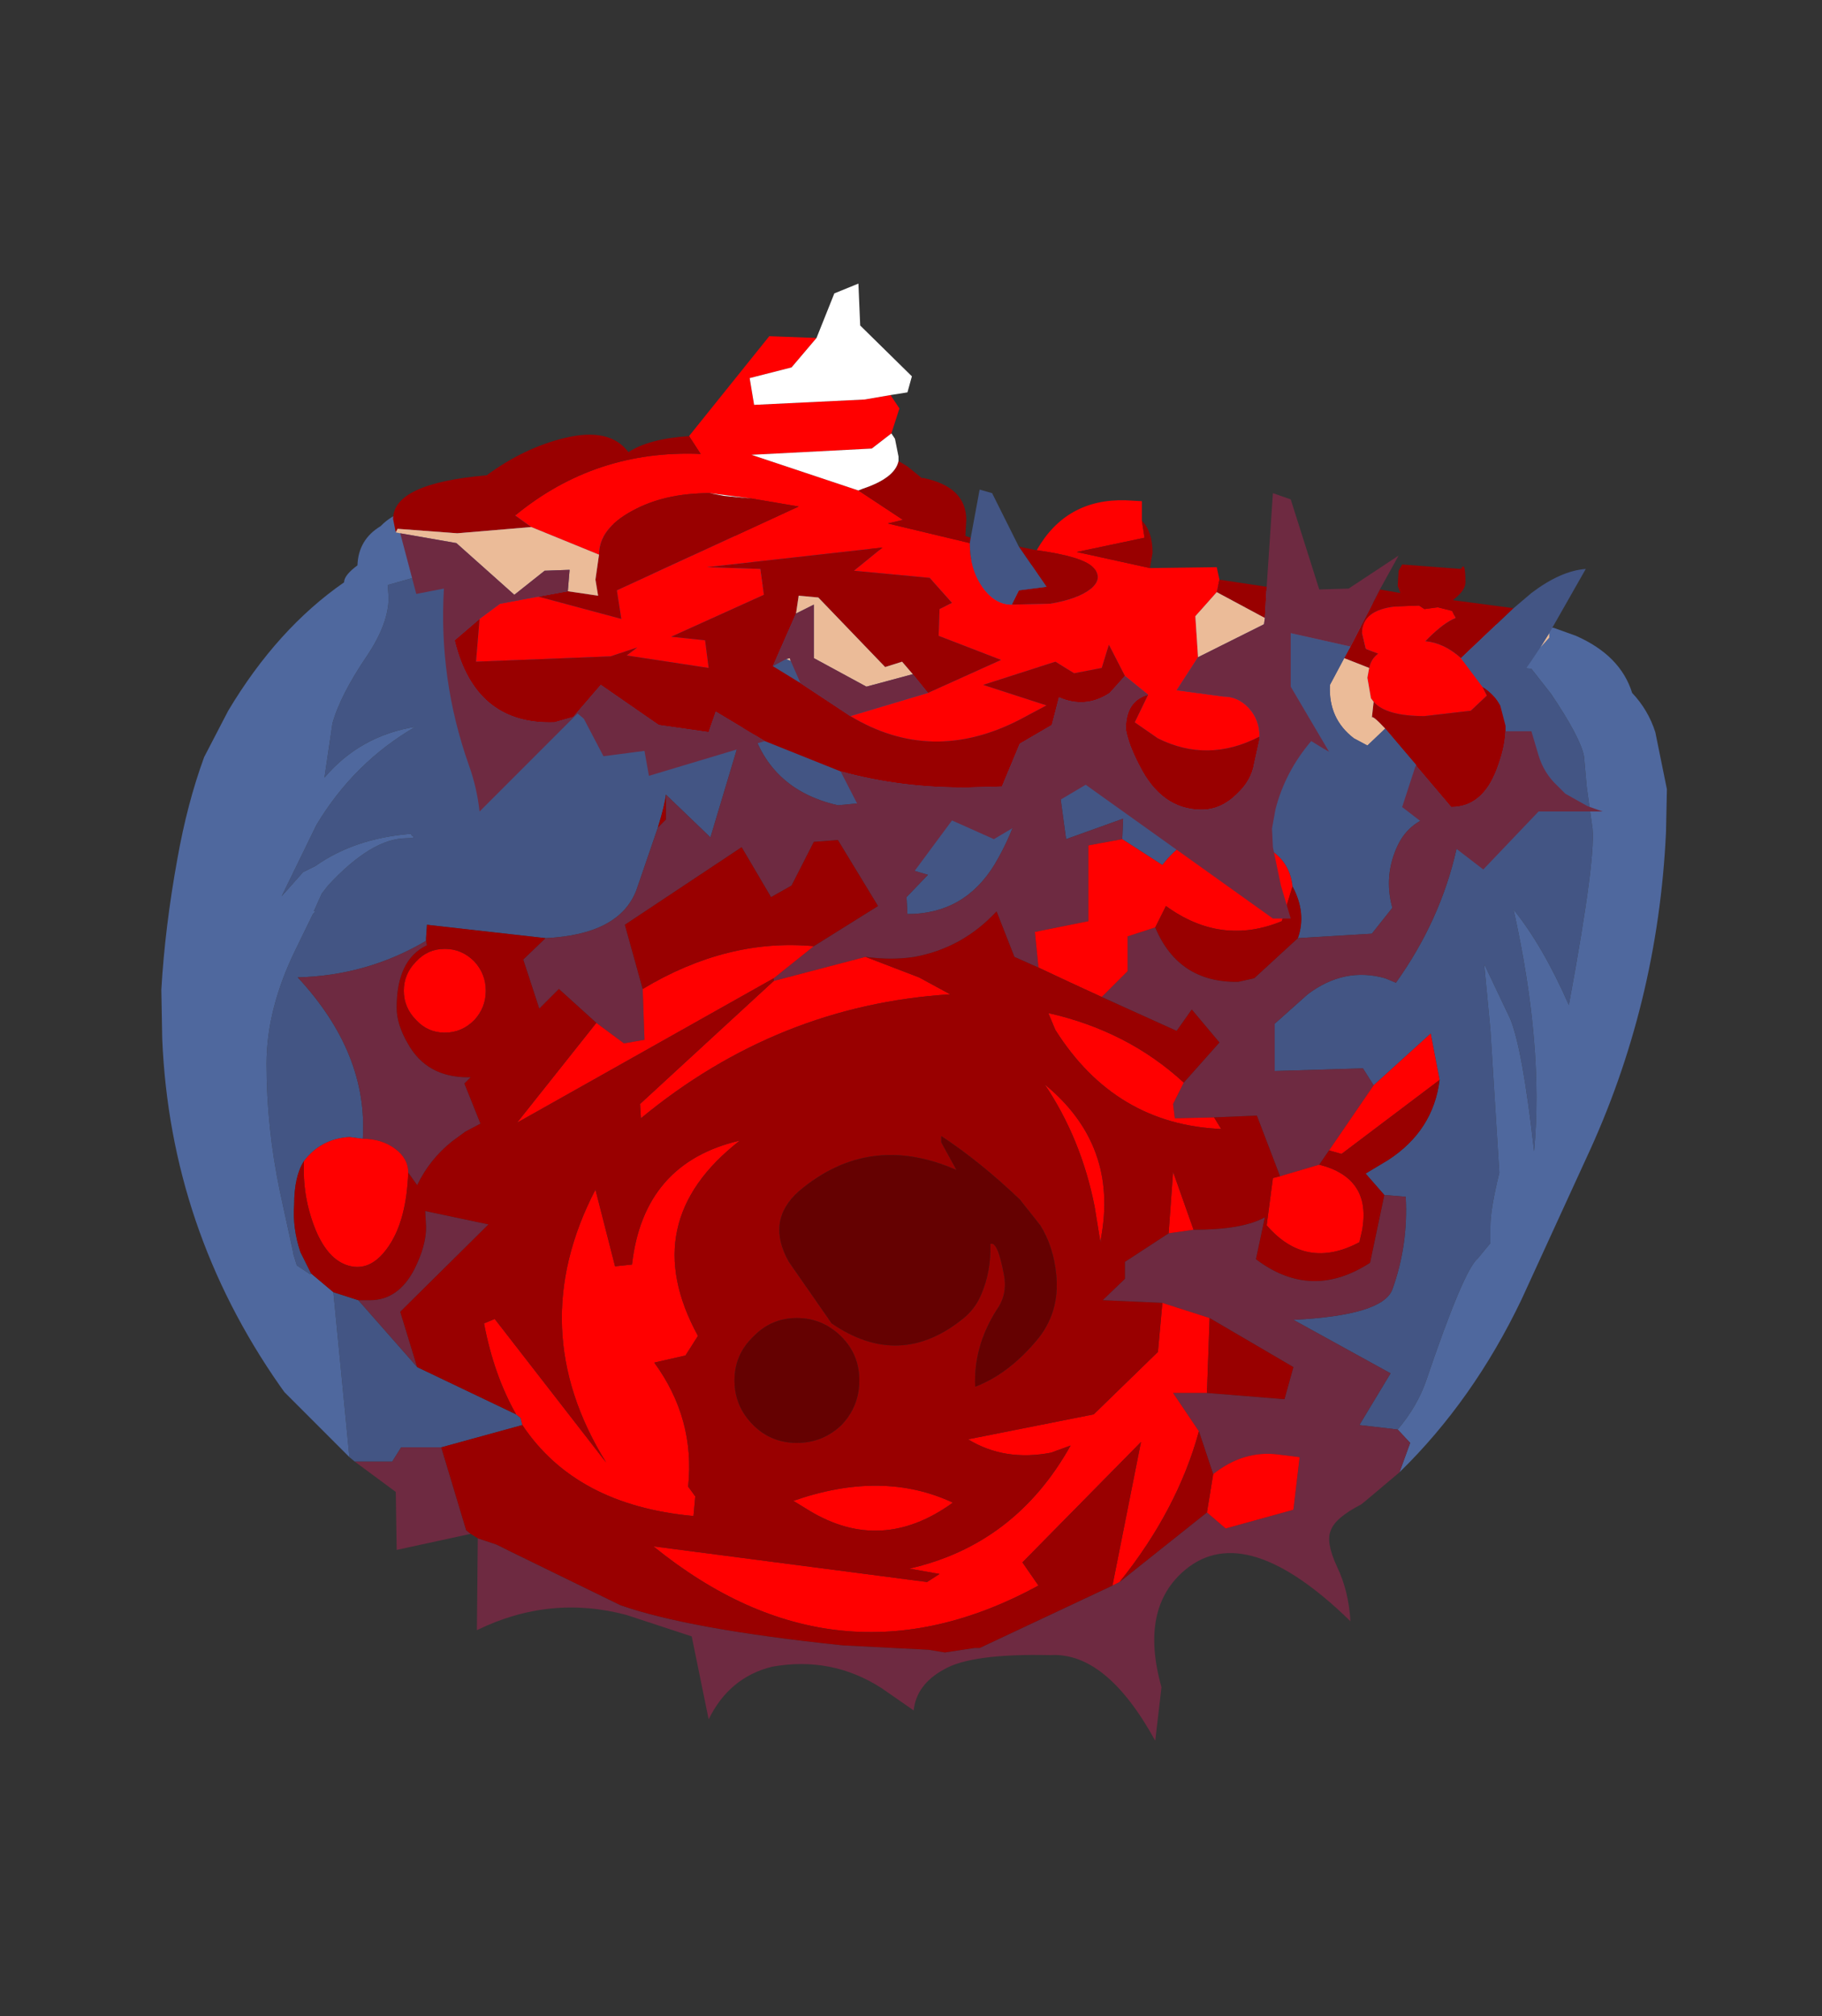 <?xml version="1.0" encoding="UTF-8" standalone="no"?>
<svg xmlns:ffdec="https://www.free-decompiler.com/flash" xmlns:xlink="http://www.w3.org/1999/xlink" ffdec:objectType="frame" height="113.05px" width="102.2px" xmlns="http://www.w3.org/2000/svg">
  <rect width="100%" height="100%" fill="#333333" stroke="none"/>
  <g transform="matrix(1.0, 0.0, 0.0, 1.0, 49.9, 60.5)">
    <use ffdec:characterId="2160" height="69.25" transform="matrix(1.0, 0.0, 0.0, 1.0, -40.85, -32.15)" width="84.45" xlink:href="#shape0"/>
    <use ffdec:characterId="2159" height="35.6" id="wound" transform="matrix(1.0, 0.0, 0.0, 1.0, -27.85, -44.6)" width="67.85" xlink:href="#sprite0"/>
  </g>
  <defs>
    <g id="shape0" transform="matrix(1.0, 0.0, 0.0, 1.0, 40.85, 32.15)">
      <path d="M-16.95 -31.25 L-14.85 -31.05 10.6 -28.55 26.6 -26.75 31.4 -26.05 29.05 -25.1 -15.35 -29.8 -16.95 -31.25 M-30.0 21.45 L-30.3 21.2 -31.2 11.95 -29.8 12.4 -26.5 16.15 -20.95 18.8 -20.7 19.0 -20.6 19.4 -25.15 20.65 -27.4 20.65 -27.9 21.45 -30.0 21.45 M13.05 -13.45 L13.1 -14.6 9.9 -13.45 9.2 -18.6 7.9 -19.1 Q7.8 -15.25 5.9 -12.05 4.2 -9.25 1.0 -9.25 L0.95 -10.2 2.15 -11.45 0.8 -11.85 -0.25 -15.6 -2.9 -15.35 Q-7.1 -16.3 -7.95 -20.55 L-10.05 -13.55 -12.55 -15.95 Q-12.6 -15.4 -13.0 -14.1 L-14.2 -10.6 Q-15.15 -8.1 -19.3 -7.9 L-25.95 -8.65 -26.0 -7.9 -26.0 -7.75 Q-29.3 -5.8 -33.2 -5.7 -29.25 -1.45 -29.55 3.35 L-30.3 3.25 Q-31.9 3.35 -32.85 4.6 -33.4 5.45 -33.4 7.05 -33.5 8.35 -33.05 9.7 L-32.45 10.9 -32.5 10.95 -33.25 10.45 -33.45 9.8 -33.45 9.75 -34.2 6.3 Q-34.95 2.7 -34.95 -0.85 -34.95 -3.95 -33.3 -7.3 L-32.35 -9.25 -32.2 -9.4 -32.3 -9.4 -31.85 -10.4 -31.5 -10.85 Q-29.05 -13.5 -27.1 -13.5 -26.5 -13.5 -26.8 -13.65 L-26.85 -13.75 Q-30.0 -13.5 -32.2 -11.95 L-32.9 -11.6 -34.1 -10.25 -32.15 -14.25 Q-30.05 -17.75 -26.6 -19.75 -29.7 -19.25 -31.7 -16.9 L-31.25 -19.95 Q-30.8 -21.55 -29.3 -23.75 -28.1 -25.55 -28.1 -27.0 L-28.15 -27.7 -25.85 -28.35 -21.35 -29.4 -20.45 -29.25 -19.85 -29.3 -19.75 -29.35 -17.45 -28.75 36.0 -23.0 37.1 -21.6 Q38.75 -19.15 38.95 -18.1 L39.1 -16.4 39.4 -14.25 Q39.7 -12.8 38.1 -4.15 36.65 -7.45 35.0 -9.5 36.7 -1.85 36.15 4.05 35.5 -1.75 34.8 -3.4 L33.35 -6.45 33.7 -2.75 34.2 5.25 Q33.7 7.3 33.7 8.25 L33.7 9.2 33.0 10.05 Q32.2 10.7 30.1 16.9 29.6 18.35 28.5 19.65 L26.35 19.4 28.1 16.5 22.65 13.5 Q27.65 13.25 28.2 11.8 29.1 9.3 28.95 6.6 L27.75 6.5 26.7 5.3 27.95 4.55 Q30.5 2.9 30.85 0.05 L30.35 -2.55 27.15 0.35 26.55 -0.6 21.6 -0.45 21.6 -3.1 23.45 -4.75 Q25.5 -6.3 27.8 -5.65 L28.4 -5.4 Q30.9 -8.9 31.8 -12.9 L32.15 -14.85 30.85 -14.85 Q29.2 -14.55 28.5 -13.1 27.7 -11.4 28.2 -9.6 L27.05 -8.15 22.9 -7.9 Q23.4 -9.3 22.6 -10.8 22.45 -12.15 21.35 -12.85 17.75 -15.15 15.3 -12.0 L13.05 -13.45" fill="#435584" fill-rule="evenodd" stroke="none"/>
      <path d="M-16.95 -31.25 L-15.35 -29.8 29.05 -25.1 31.4 -26.05 34.7 -25.35 37.25 -25.3 38.5 -24.85 Q41.0 -23.75 41.65 -21.65 42.55 -20.7 42.95 -19.45 L43.6 -16.25 43.55 -13.85 Q43.1 -4.15 39.05 4.5 L35.45 12.35 Q32.75 18.0 28.6 22.05 L29.2 20.4 28.5 19.65 Q29.6 18.35 30.1 16.9 32.2 10.7 33.0 10.05 L33.7 9.2 33.7 8.25 Q33.7 7.3 34.2 5.25 L33.7 -2.75 33.35 -6.45 34.8 -3.4 Q35.5 -1.75 36.15 4.05 36.7 -1.85 35.0 -9.5 36.65 -7.45 38.1 -4.15 39.7 -12.8 39.4 -14.25 L39.1 -16.4 38.95 -18.1 Q38.75 -19.15 37.1 -21.6 L36.0 -23.0 -17.45 -28.75 -19.75 -29.35 -19.85 -29.3 -20.45 -29.25 -21.35 -29.4 -25.85 -28.35 -28.15 -27.7 -28.1 -27.0 Q-28.1 -25.55 -29.3 -23.75 -30.8 -21.55 -31.25 -19.95 L-31.7 -16.9 Q-29.7 -19.25 -26.6 -19.75 -30.05 -17.75 -32.15 -14.25 L-34.1 -10.25 -32.9 -11.6 -32.2 -11.95 Q-30.0 -13.5 -26.85 -13.75 L-26.8 -13.65 Q-26.5 -13.5 -27.1 -13.5 -29.05 -13.5 -31.5 -10.85 L-31.85 -10.4 -32.3 -9.4 -32.2 -9.4 -32.35 -9.25 -33.3 -7.3 Q-34.95 -3.95 -34.95 -0.85 -34.95 2.7 -34.2 6.3 L-33.45 9.75 -33.45 9.8 -33.25 10.45 -32.5 10.95 -32.45 10.9 -31.2 11.95 -30.3 21.2 -33.95 17.55 -34.2 17.2 Q-40.35 8.4 -40.8 -2.25 L-40.85 -5.0 Q-40.65 -8.5 -39.95 -12.35 -39.4 -15.45 -38.45 -18.05 L-37.1 -20.65 Q-34.35 -25.25 -30.6 -27.85 -30.6 -28.25 -29.85 -28.8 -29.8 -30.25 -28.55 -31.0 -27.3 -32.3 -24.65 -32.1 L-23.35 -31.9 -23.15 -31.9 -19.9 -31.5 -19.6 -31.5 -18.55 -31.3 -16.95 -31.25" fill="#4f689e" fill-rule="evenodd" stroke="none"/>
      <path d="M28.6 22.05 L26.7 23.65 26.45 23.85 Q25.0 24.6 24.75 25.3 24.45 25.95 25.1 27.35 25.75 28.7 25.85 30.4 20.0 24.7 16.6 27.5 14.0 29.65 15.25 34.1 L14.9 37.1 Q12.15 32.1 9.0 32.3 4.6 32.2 3.05 33.1 1.5 33.95 1.35 35.4 L-0.45 34.15 Q-3.25 32.35 -6.6 32.95 -9.0 33.55 -10.15 35.9 L-11.1 31.25 -14.75 30.05 Q-19.05 28.9 -23.15 30.9 L-23.1 25.75 -22.05 26.1 -21.35 26.45 -15.1 29.5 Q-11.25 30.85 -2.65 31.75 L2.2 32.0 3.1 32.15 4.75 31.9 5.05 31.9 12.5 28.4 12.9 28.2 17.8 24.3 18.85 25.2 22.65 24.15 23.0 21.2 21.8 21.05 Q19.85 20.8 18.15 22.15 L17.35 19.75 15.9 17.6 17.8 17.6 22.15 17.95 22.65 16.15 17.95 13.4 15.3 12.55 11.95 12.4 13.2 11.2 13.2 10.25 15.65 8.65 17.05 8.45 Q19.8 8.45 21.05 7.75 L20.55 10.1 Q23.65 12.45 26.95 10.3 L27.75 6.5 28.95 6.6 Q29.1 9.3 28.2 11.8 27.65 13.25 22.65 13.5 L28.1 16.5 26.35 19.4 28.5 19.65 29.2 20.4 28.6 22.05 M-23.5 25.5 L-27.65 26.4 -27.7 23.15 -30.0 21.45 -27.9 21.45 -27.4 20.65 -25.15 20.65 -23.75 25.3 -23.5 25.5 M-12.55 -15.95 L-10.05 -13.55 -7.95 -20.55 Q-7.1 -16.3 -2.9 -15.35 L-0.25 -15.6 0.8 -11.85 2.15 -11.45 0.95 -10.2 1.0 -9.25 Q4.2 -9.25 5.9 -12.05 7.8 -15.25 7.9 -19.1 L9.2 -18.6 9.9 -13.45 13.1 -14.6 13.05 -13.45 11.15 -13.1 11.15 -8.85 8.15 -8.25 8.35 -6.25 7.0 -6.85 6.0 -9.4 Q4.1 -7.35 1.4 -6.85 0.1 -6.65 -1.35 -6.85 L-6.5 -5.5 -6.5 -5.65 -4.25 -7.45 -0.65 -9.7 -2.9 -13.4 -4.25 -13.3 -5.5 -10.85 -6.65 -10.2 -8.3 -13.0 -14.85 -8.65 -13.85 -5.05 -13.75 -2.2 -14.9 -2.0 -16.45 -3.15 -18.55 -5.05 -19.65 -3.95 -20.55 -6.7 -19.3 -7.9 Q-15.15 -8.1 -14.2 -10.6 L-13.0 -14.1 -12.55 -14.55 -12.55 -15.95 M22.9 -7.9 L27.05 -8.15 28.2 -9.6 Q27.7 -11.4 28.5 -13.1 29.2 -14.55 30.85 -14.85 L32.15 -14.85 31.8 -12.9 Q30.9 -8.9 28.4 -5.4 L27.8 -5.65 Q25.5 -6.3 23.45 -4.75 L21.6 -3.1 21.6 -0.45 26.55 -0.6 27.15 0.35 24.65 4.0 24.1 4.8 21.9 5.45 20.6 2.05 18.2 2.15 16.0 2.2 15.9 1.4 16.5 0.2 18.5 -2.05 16.95 -3.9 16.1 -2.7 11.9 -4.6 13.35 -6.05 13.35 -8.0 14.9 -8.5 Q16.2 -5.4 19.55 -5.45 L20.45 -5.65 22.9 -7.9 M-29.55 3.35 Q-29.25 -1.45 -33.2 -5.7 -29.3 -5.8 -26.0 -7.75 L-25.95 -7.5 Q-27.65 -6.7 -27.65 -4.0 -27.65 -3.05 -27.0 -1.95 -25.95 -0.1 -23.65 -0.1 L-23.5 -0.1 -23.85 0.25 -22.95 2.5 -23.8 2.95 -24.55 3.5 Q-25.8 4.5 -26.5 5.95 L-27.0 5.25 Q-27.0 4.45 -27.75 3.9 -28.5 3.35 -29.55 3.35 M-29.8 12.4 L-29.15 12.4 Q-27.55 12.4 -26.65 10.65 -26.0 9.35 -26.0 8.3 L-26.05 7.4 -22.5 8.15 -27.45 13.05 -26.5 16.15 -29.8 12.4" fill="#6e2a41" fill-rule="evenodd" stroke="none"/>
      <path d="M13.05 -13.45 L15.3 -12.0 Q17.75 -15.15 21.35 -12.85 22.45 -12.15 22.6 -10.8 L22.0 -8.85 Q18.6 -7.45 15.5 -9.7 L14.9 -8.5 13.35 -8.0 13.35 -6.05 11.9 -4.6 Q10.15 -5.4 8.35 -6.25 L8.15 -8.25 11.15 -8.85 11.15 -13.1 13.05 -13.45 M27.15 0.35 L30.35 -2.55 30.85 0.05 25.35 4.2 24.65 4.0 27.15 0.35 M-32.85 4.6 Q-31.9 3.35 -30.3 3.25 L-29.55 3.35 Q-28.5 3.35 -27.75 3.9 -27.0 4.45 -27.0 5.25 -27.1 7.85 -28.05 9.3 -29.0 10.75 -30.2 10.5 -31.45 10.25 -32.2 8.45 -32.95 6.6 -32.85 4.6 M-1.35 -6.85 L1.65 -5.7 3.4 -4.75 Q-6.25 -4.15 -13.95 2.2 L-14.0 1.4 -6.5 -5.5 -1.35 -6.85 M-6.5 -5.65 L-20.9 2.45 -16.45 -3.15 -14.9 -2.0 -13.75 -2.2 -13.85 -5.05 Q-9.1 -7.9 -4.25 -7.45 L-6.5 -5.65 M18.2 2.15 L18.6 2.8 Q12.65 2.55 9.3 -2.75 L8.9 -3.7 Q13.35 -2.7 16.5 0.2 L15.9 1.4 16.0 2.2 18.2 2.15 M21.9 5.45 L24.1 4.8 Q27.05 5.55 26.5 8.5 L26.35 9.15 Q23.35 10.75 21.15 8.2 L21.5 5.55 21.9 5.45 M17.05 8.45 L15.65 8.65 15.9 5.2 17.05 8.45 M15.3 12.55 L17.95 13.4 17.8 17.6 15.9 17.6 17.35 19.75 Q16.15 24.15 12.9 28.2 L12.5 28.4 14.1 20.35 7.45 27.1 8.35 28.4 Q-2.95 34.55 -13.25 26.2 L2.1 28.2 2.8 27.75 1.1 27.45 Q7.05 26.1 10.15 20.55 L9.05 20.95 Q6.45 21.45 4.4 20.2 L11.45 18.8 15.05 15.3 15.3 12.55 M18.15 22.15 Q19.85 20.8 21.8 21.05 L23.0 21.2 22.65 24.15 18.85 25.2 17.8 24.3 18.15 22.15 M11.85 9.15 L11.8 9.0 11.5 7.15 Q10.75 3.35 8.7 0.3 12.85 3.7 11.85 8.95 L11.85 9.15 M-24.95 -7.3 Q-24.0 -7.3 -23.3 -6.6 -22.65 -5.9 -22.65 -4.95 -22.65 -4.0 -23.3 -3.3 -24.0 -2.6 -24.95 -2.6 -25.9 -2.6 -26.55 -3.3 -27.25 -4.0 -27.25 -4.95 -27.25 -5.9 -26.55 -6.6 -25.9 -7.3 -24.95 -7.3 M-20.95 18.8 Q-22.2 16.6 -22.75 13.7 L-22.15 13.45 -15.9 21.5 Q-20.55 14.0 -16.5 6.2 L-15.4 10.5 -14.45 10.4 Q-13.8 4.7 -8.4 3.45 -14.25 8.0 -10.75 14.4 L-11.45 15.5 -13.2 15.9 Q-10.9 19.05 -11.3 22.85 L-10.9 23.4 -11.0 24.5 Q-17.6 23.9 -20.6 19.4 L-20.7 19.0 -20.95 18.8 M-5.4 23.65 Q-0.4 21.9 3.55 23.75 -0.45 26.65 -4.5 24.2 L-5.4 23.65" fill="#ff0000" fill-rule="evenodd" stroke="none"/>
      <path d="M-23.1 25.75 L-23.5 25.5 -23.75 25.3 -25.15 20.65 -20.6 19.4 Q-17.6 23.9 -11.0 24.5 L-10.9 23.4 -11.3 22.85 Q-10.9 19.05 -13.2 15.9 L-11.45 15.5 -10.75 14.4 Q-14.25 8.0 -8.4 3.45 -13.8 4.7 -14.45 10.4 L-15.4 10.5 -16.5 6.2 Q-20.55 14.0 -15.9 21.5 L-22.15 13.45 -22.75 13.7 Q-22.2 16.6 -20.95 18.8 L-26.5 16.15 -27.45 13.05 -22.5 8.15 -26.05 7.4 -26.0 8.3 Q-26.0 9.35 -26.65 10.65 -27.55 12.4 -29.15 12.4 L-29.8 12.4 -31.2 11.95 -32.45 10.9 -33.05 9.7 Q-33.5 8.35 -33.4 7.05 -33.4 5.45 -32.85 4.6 -32.95 6.6 -32.2 8.45 -31.45 10.25 -30.2 10.5 -29.0 10.75 -28.05 9.3 -27.1 7.85 -27.0 5.25 L-26.5 5.95 Q-25.8 4.5 -24.55 3.5 L-23.8 2.95 -22.95 2.5 -23.85 0.25 -23.5 -0.1 -23.65 -0.1 Q-25.95 -0.1 -27.0 -1.95 -27.65 -3.05 -27.65 -4.0 -27.65 -6.7 -25.95 -7.5 L-26.0 -7.75 -26.0 -7.9 -25.95 -8.65 -19.3 -7.9 -20.55 -6.7 -19.65 -3.95 -18.55 -5.05 -16.45 -3.15 -20.9 2.45 -6.5 -5.65 -6.5 -5.5 -14.0 1.4 -13.95 2.2 Q-6.25 -4.15 3.4 -4.75 L1.65 -5.7 -1.35 -6.85 Q0.1 -6.65 1.4 -6.85 4.1 -7.35 6.0 -9.4 L7.0 -6.85 8.35 -6.25 Q10.15 -5.4 11.9 -4.6 L16.1 -2.7 16.95 -3.9 18.5 -2.05 16.5 0.2 Q13.35 -2.7 8.9 -3.7 L9.3 -2.75 Q12.65 2.55 18.6 2.8 L18.2 2.15 20.6 2.05 21.9 5.45 21.5 5.55 21.15 8.2 Q23.35 10.75 26.35 9.15 L26.5 8.5 Q27.05 5.55 24.1 4.8 L24.65 4.0 25.35 4.2 30.85 0.05 Q30.5 2.9 27.95 4.55 L26.7 5.3 27.75 6.5 26.95 10.3 Q23.65 12.45 20.55 10.1 L21.05 7.75 Q19.8 8.45 17.05 8.45 L15.9 5.2 15.65 8.65 13.2 10.25 13.2 11.2 11.95 12.4 15.3 12.55 15.05 15.3 11.45 18.8 4.4 20.2 Q6.45 21.45 9.05 20.95 L10.15 20.55 Q7.05 26.1 1.1 27.45 L2.8 27.75 2.1 28.2 -13.25 26.2 Q-2.95 34.55 8.35 28.4 L7.45 27.1 14.1 20.35 12.5 28.4 5.05 31.9 4.75 31.9 3.1 32.15 2.2 32.0 -2.65 31.75 Q-11.25 30.85 -15.1 29.5 L-21.35 26.45 -22.05 26.1 -23.1 25.75 M22.6 -10.8 Q23.4 -9.3 22.9 -7.9 L20.45 -5.65 19.55 -5.45 Q16.2 -5.4 14.9 -8.5 L15.5 -9.7 Q18.6 -7.45 22.0 -8.85 L22.6 -10.8 M-13.0 -14.1 Q-12.6 -15.4 -12.55 -15.95 L-12.55 -14.55 -13.0 -14.1 M17.95 13.4 L22.65 16.15 22.15 17.95 17.8 17.6 17.95 13.4 M17.35 19.75 L18.15 22.15 17.8 24.3 12.9 28.2 Q16.15 24.15 17.35 19.75 M11.85 9.15 L11.85 8.95 Q12.85 3.7 8.7 0.3 10.75 3.35 11.5 7.15 L11.8 9.0 11.85 9.15 M3.75 5.1 Q-1.15 2.95 -5.1 6.3 -6.95 7.95 -5.65 10.25 L-3.25 13.7 Q0.55 16.3 4.1 13.45 4.8 12.9 5.15 12.05 5.7 10.75 5.65 9.25 6.05 9.05 6.4 10.9 6.65 12.05 6.0 12.95 4.7 15.0 4.8 17.25 6.65 16.55 8.25 14.65 9.55 13.1 9.35 11.0 9.2 9.4 8.45 8.2 L7.3 6.75 Q5.1 4.65 2.9 3.2 L2.9 3.55 3.75 5.1 M-24.95 -7.3 Q-25.9 -7.3 -26.55 -6.6 -27.25 -5.9 -27.25 -4.95 -27.25 -4.0 -26.55 -3.3 -25.9 -2.6 -24.95 -2.6 -24.0 -2.6 -23.3 -3.3 -22.65 -4.0 -22.65 -4.95 -22.65 -5.9 -23.3 -6.6 -24.0 -7.3 -24.95 -7.3 M-13.85 -5.05 L-14.85 -8.65 -8.3 -13.0 -6.65 -10.2 -5.5 -10.85 -4.25 -13.3 -2.9 -13.4 -0.65 -9.7 -4.25 -7.45 Q-9.1 -7.9 -13.85 -5.05 M-1.7 16.9 Q-1.7 15.45 -2.7 14.45 -3.75 13.4 -5.2 13.4 -6.65 13.4 -7.65 14.45 -8.7 15.45 -8.7 16.9 -8.7 18.35 -7.65 19.4 -6.65 20.4 -5.2 20.4 -3.75 20.4 -2.7 19.4 -1.7 18.35 -1.7 16.9 M-5.4 23.65 L-4.5 24.2 Q-0.45 26.65 3.55 23.75 -0.4 21.9 -5.4 23.65" fill="#990000" fill-rule="evenodd" stroke="none"/>
      <path d="M3.75 5.1 L2.9 3.55 2.9 3.2 Q5.1 4.65 7.3 6.75 L8.45 8.2 Q9.2 9.4 9.35 11.0 9.55 13.1 8.25 14.65 6.65 16.55 4.8 17.25 4.7 15.0 6.0 12.95 6.65 12.05 6.4 10.9 6.05 9.05 5.65 9.25 5.7 10.75 5.15 12.05 4.8 12.9 4.1 13.45 0.55 16.3 -3.25 13.7 L-5.65 10.25 Q-6.95 7.95 -5.1 6.3 -1.15 2.95 3.75 5.1 M-1.7 16.9 Q-1.7 18.35 -2.7 19.4 -3.75 20.4 -5.2 20.4 -6.65 20.4 -7.65 19.4 -8.7 18.35 -8.7 16.9 -8.7 15.45 -7.65 14.45 -6.65 13.4 -5.2 13.4 -3.75 13.4 -2.7 14.45 -1.7 15.45 -1.7 16.9" fill="#650101" fill-rule="evenodd" stroke="none"/>
    </g>
    <g id="sprite0" transform="matrix(1.0, 0.0, 0.0, 1.0, 33.9, 17.8)">
      <use ffdec:characterId="2158" height="35.6" transform="matrix(1.0, 0.0, 0.0, 1.0, -33.9, -17.8)" width="67.85" xlink:href="#shape1"/>
    </g>
    <g id="shape1" transform="matrix(1.0, 0.0, 0.0, 1.0, 33.9, 17.8)">
      <path d="M2.2 -2.85 Q3.85 -5.75 7.2 -5.65 L8.1 -5.6 8.1 -4.5 8.25 -3.55 4.45 -2.75 8.55 -1.85 12.3 -1.9 12.45 -1.2 12.3 -0.5 11.1 0.85 11.25 3.15 10.05 5.0 12.65 5.35 Q13.5 5.35 14.1 6.0 14.7 6.65 14.7 7.6 11.8 9.1 9.0 7.7 L7.7 6.8 8.45 5.25 7.15 4.2 6.25 2.45 5.85 3.75 4.3 4.05 3.25 3.4 -0.8 4.7 2.75 5.85 1.25 6.65 Q-3.7 9.2 -8.25 6.45 L-3.9 5.15 0.2 3.3 -3.3 1.95 -3.25 0.45 -2.55 0.1 -3.8 -1.3 -8.05 -1.7 -6.45 -3.0 -16.3 -1.9 -13.3 -1.8 -13.1 -0.35 -18.3 2.0 -16.4 2.2 -16.2 3.75 -20.8 3.05 -20.2 2.6 -21.7 3.1 -29.25 3.4 -29.05 1.0 -27.9 0.15 -25.75 -0.25 -21.1 1.0 -21.35 -0.6 -11.15 -5.3 -13.8 -5.75 -16.15 -6.05 Q-18.7 -6.05 -20.5 -5.05 -22.35 -4.05 -22.35 -2.6 L-26.15 -4.15 -27.05 -4.8 Q-22.55 -8.5 -16.65 -8.25 L-17.3 -9.25 -12.8 -14.85 -10.15 -14.75 -11.55 -13.1 -13.9 -12.5 -13.65 -11.0 -7.45 -11.3 -6.0 -11.55 -5.5 -10.8 -5.95 -9.4 -7.05 -8.55 -13.8 -8.2 -7.8 -6.2 -5.3 -4.55 -6.15 -4.35 -1.55 -3.25 Q-1.55 -1.8 -0.85 -0.8 -0.15 0.2 0.8 0.2 L2.95 0.15 Q4.5 -0.1 5.25 -0.7 5.95 -1.3 5.35 -1.9 4.75 -2.5 2.2 -2.85 M26.0 3.2 L27.2 4.8 27.45 5.3 26.55 6.15 23.95 6.45 Q21.8 6.45 21.1 5.65 L20.95 5.45 20.75 4.3 20.85 3.75 Q20.95 3.25 21.35 2.95 L20.7 2.7 20.65 2.65 20.45 1.8 Q20.45 0.5 22.35 0.3 L23.65 0.25 23.95 0.45 24.7 0.35 25.5 0.55 25.7 0.95 Q25.05 1.2 24.15 2.1 L24.0 2.25 Q25.05 2.35 26.0 3.2" fill="#ff0000" fill-rule="evenodd" stroke="none"/>
      <path d="M1.2 -3.05 L2.2 -2.85 Q4.75 -2.5 5.35 -1.9 5.95 -1.3 5.25 -0.7 4.5 -0.1 2.95 0.15 L0.8 0.2 1.2 -0.6 2.75 -0.8 1.2 -3.05 M8.1 -4.5 Q8.7 -3.9 8.7 -2.7 L8.55 -1.85 4.45 -2.75 8.25 -3.55 8.1 -4.5 M12.45 -1.2 L15.1 -0.8 15.0 0.95 12.3 -0.5 12.45 -1.2 M21.45 -0.65 L22.6 -0.45 22.45 -0.85 22.5 -1.7 22.7 -2.05 26.0 -1.8 Q26.25 -2.3 26.25 -1.05 26.25 -0.6 25.6 -0.1 L25.55 -0.05 28.95 0.4 26.0 3.2 Q25.05 2.35 24.0 2.25 L24.15 2.1 Q25.05 1.2 25.7 0.95 L25.5 0.55 24.7 0.35 23.95 0.45 23.65 0.25 22.35 0.3 Q20.45 0.5 20.45 1.8 L20.65 2.65 20.7 2.7 21.35 2.95 Q20.95 3.25 20.85 3.75 L19.45 3.2 19.8 2.55 21.45 -0.65 M28.2 5.85 L28.5 7.0 28.5 7.3 Q28.45 8.3 28.0 9.45 27.2 11.55 25.45 11.55 L23.5 9.25 23.45 9.15 23.15 8.8 21.75 7.15 Q21.0 6.35 21.0 6.55 L21.1 5.65 Q21.8 6.45 23.95 6.45 L26.55 6.15 27.45 5.3 27.2 4.8 Q27.9 5.25 28.2 5.85 M-8.8 9.55 L-13.05 7.85 -15.8 6.2 -16.2 7.35 -19.0 6.95 -22.25 4.7 -23.8 6.5 -24.85 6.8 Q-29.3 6.95 -30.45 2.2 L-29.05 1.0 -29.25 3.4 -21.7 3.1 -20.2 2.6 -20.8 3.05 -16.2 3.75 -16.4 2.2 -18.3 2.0 -13.1 -0.35 -13.3 -1.8 -16.3 -1.9 -6.45 -3.0 -8.05 -1.7 -3.8 -1.3 -2.55 0.1 -3.25 0.45 -3.3 1.95 0.2 3.3 -3.9 5.15 -4.75 4.1 -5.35 3.4 -6.3 3.7 -10.05 -0.2 -11.15 -0.3 -11.3 0.7 -12.6 3.65 -11.05 4.6 -8.25 6.45 Q-3.7 9.2 1.25 6.65 L2.75 5.85 -0.8 4.7 3.25 3.4 4.3 4.05 5.85 3.75 6.25 2.45 7.15 4.2 6.3 5.15 Q4.95 6.05 3.45 5.4 L3.05 6.95 1.25 8.0 0.25 10.4 -1.6 10.45 Q-5.35 10.5 -8.8 9.55 M-33.75 -3.85 L-33.9 -4.6 Q-33.9 -6.6 -28.65 -7.05 -26.55 -8.6 -24.25 -9.15 -21.75 -9.75 -20.7 -8.35 -19.55 -9.1 -17.3 -9.25 L-16.65 -8.25 Q-22.55 -8.5 -27.05 -4.8 L-26.15 -4.15 -30.3 -3.8 -33.65 -4.05 -33.75 -3.85 M-5.55 -7.85 L-5.05 -7.55 -4.25 -6.9 -4.15 -6.9 Q-1.75 -6.4 -1.75 -4.55 L-1.8 -3.65 -1.5 -3.55 -1.55 -3.25 -6.15 -4.35 -5.3 -4.55 -7.8 -6.2 -7.55 -6.3 Q-5.75 -6.9 -5.55 -7.85 M14.7 7.6 L14.7 7.75 14.4 9.1 Q14.25 10.05 13.45 10.8 12.55 11.7 11.45 11.7 9.2 11.7 7.95 9.2 7.35 8.05 7.2 7.2 L7.2 7.15 Q7.2 5.6 8.45 5.25 L7.7 6.8 9.0 7.7 Q11.8 9.1 14.7 7.6 M-24.1 -0.55 L-22.4 -0.3 -22.55 -1.2 -22.35 -2.6 Q-22.35 -4.05 -20.5 -5.05 -18.7 -6.05 -16.15 -6.05 L-15.35 -5.9 -13.8 -5.75 -11.15 -5.3 -21.35 -0.6 -21.1 1.0 -25.75 -0.25 -24.1 -0.55" fill="#990000" fill-rule="evenodd" stroke="none"/>
      <path d="M30.95 1.8 L30.95 2.05 30.45 2.6 30.95 1.8 M-33.5 -3.8 L-33.75 -3.85 -33.65 -4.05 -30.3 -3.8 -26.15 -4.15 -22.35 -2.6 -22.55 -1.2 -22.4 -0.3 -24.1 -0.55 -24.0 -1.75 -25.4 -1.7 -27.1 -0.35 -30.35 -3.25 -33.5 -3.8 M12.3 -0.5 L15.0 0.95 14.95 1.3 11.25 3.15 11.1 0.85 12.3 -0.5 M21.1 5.65 L21.0 6.55 Q21.0 6.35 21.75 7.15 L20.75 8.1 20.0 7.7 Q18.55 6.6 18.65 4.7 L19.45 3.2 20.85 3.75 20.75 4.3 20.95 5.45 21.1 5.65 M-11.3 0.7 L-11.15 -0.3 -10.05 -0.2 -6.3 3.7 -5.35 3.4 -4.75 4.1 -7.35 4.8 -10.3 3.2 -10.3 0.2 -11.3 0.7 M-11.85 3.25 L-11.65 3.2 -11.6 3.35 -11.85 3.25" fill="#ebbb98" fill-rule="evenodd" stroke="none"/>
      <path d="M-10.15 -14.75 L-9.15 -17.25 -7.8 -17.8 -7.7 -15.45 -4.8 -12.6 -5.05 -11.7 -6.0 -11.55 -7.45 -11.3 -13.65 -11.0 -13.9 -12.5 -11.55 -13.1 -10.15 -14.75 M-5.95 -9.4 L-5.75 -9.1 -5.55 -8.1 -5.55 -7.85 Q-5.75 -6.9 -7.55 -6.3 L-7.8 -6.2 -13.8 -8.2 -7.05 -8.55 -5.95 -9.4 M-13.8 -5.75 L-15.35 -5.9 -16.15 -6.05 -13.8 -5.75" fill="#ffffff" fill-rule="evenodd" stroke="none"/>
      <path d="M28.95 0.4 L29.95 -0.45 Q31.6 -1.7 33.0 -1.8 L30.95 1.8 30.45 2.6 29.95 3.35 28.2 5.85 Q27.9 5.25 27.2 4.8 L26.0 3.2 28.95 0.4 M23.45 9.25 Q21.1 9.8 18.6 8.45 L16.45 4.8 16.45 1.8 19.8 2.55 19.45 3.2 18.65 4.7 Q18.55 6.6 20.0 7.7 L20.75 8.1 21.75 7.15 23.15 8.8 23.45 9.15 23.5 9.25 23.45 9.25 M-23.2 6.6 L-23.75 6.5 -23.55 6.3 -23.2 6.6 M-1.5 -3.55 L-1.0 -6.25 -0.3 -6.05 1.2 -3.05 2.75 -0.8 1.2 -0.6 0.8 0.2 Q-0.15 0.2 -0.85 -0.8 -1.55 -1.8 -1.55 -3.25 L-1.5 -3.55" fill="#435584" fill-rule="evenodd" stroke="none"/>
      <path d="M15.1 -0.8 L15.45 -6.05 16.45 -5.7 18.05 -0.65 19.7 -0.7 22.5 -2.55 21.45 -0.65 19.8 2.55 16.45 1.8 16.45 4.8 18.6 8.45 18.25 8.25 17.6 7.85 Q16.15 9.55 15.6 11.65 L15.4 12.75 15.45 13.8 15.9 15.95 16.45 17.8 15.45 17.8 4.95 10.3 -0.2 13.35 -2.55 12.3 -5.4 16.15 -8.8 9.55 Q-5.35 10.5 -1.6 10.45 L0.25 10.4 1.25 8.0 3.05 6.95 3.45 5.4 Q4.95 6.05 6.3 5.15 L7.15 4.2 8.45 5.25 Q7.2 5.6 7.2 7.15 L7.2 7.2 Q7.35 8.05 7.95 9.2 9.2 11.7 11.45 11.7 12.55 11.7 13.45 10.8 14.25 10.05 14.4 9.1 L14.7 7.75 14.7 7.6 Q14.7 6.65 14.1 6.0 13.5 5.35 12.65 5.35 L10.05 5.0 11.25 3.15 14.95 1.3 15.0 0.95 15.1 -0.8 M28.5 7.3 L29.95 7.3 30.35 8.65 Q30.65 9.65 31.4 10.35 L31.85 10.8 33.1 11.5 33.95 11.8 30.35 11.8 27.25 15.05 22.7 11.55 23.45 9.25 23.5 9.25 25.45 11.55 Q27.2 11.55 28.0 9.45 28.45 8.3 28.5 7.3 M-13.05 7.85 L-19.55 9.8 -19.8 8.4 -22.1 8.7 -23.2 6.6 -23.55 6.3 -23.75 6.5 -29.05 11.8 Q-29.2 10.45 -29.65 9.2 -31.35 4.4 -31.05 -0.7 L-32.6 -0.4 -33.5 -3.8 -30.35 -3.25 -27.1 -0.35 -25.4 -1.7 -24.0 -1.75 -24.1 -0.55 -25.75 -0.25 -27.9 0.15 -29.05 1.0 -30.45 2.2 Q-29.3 6.95 -24.85 6.8 L-23.8 6.5 -22.25 4.7 -19.0 6.95 -16.2 7.35 -15.8 6.2 -13.05 7.85 M-8.25 6.45 L-11.05 4.6 -11.6 3.35 -11.65 3.2 -11.85 3.25 -12.6 3.65 -11.3 0.7 -10.3 0.2 -10.3 3.2 -7.35 4.8 -4.75 4.1 -3.9 5.15 -8.25 6.45" fill="#6e2a41" fill-rule="evenodd" stroke="none"/>
    </g>
  </defs>
</svg>

